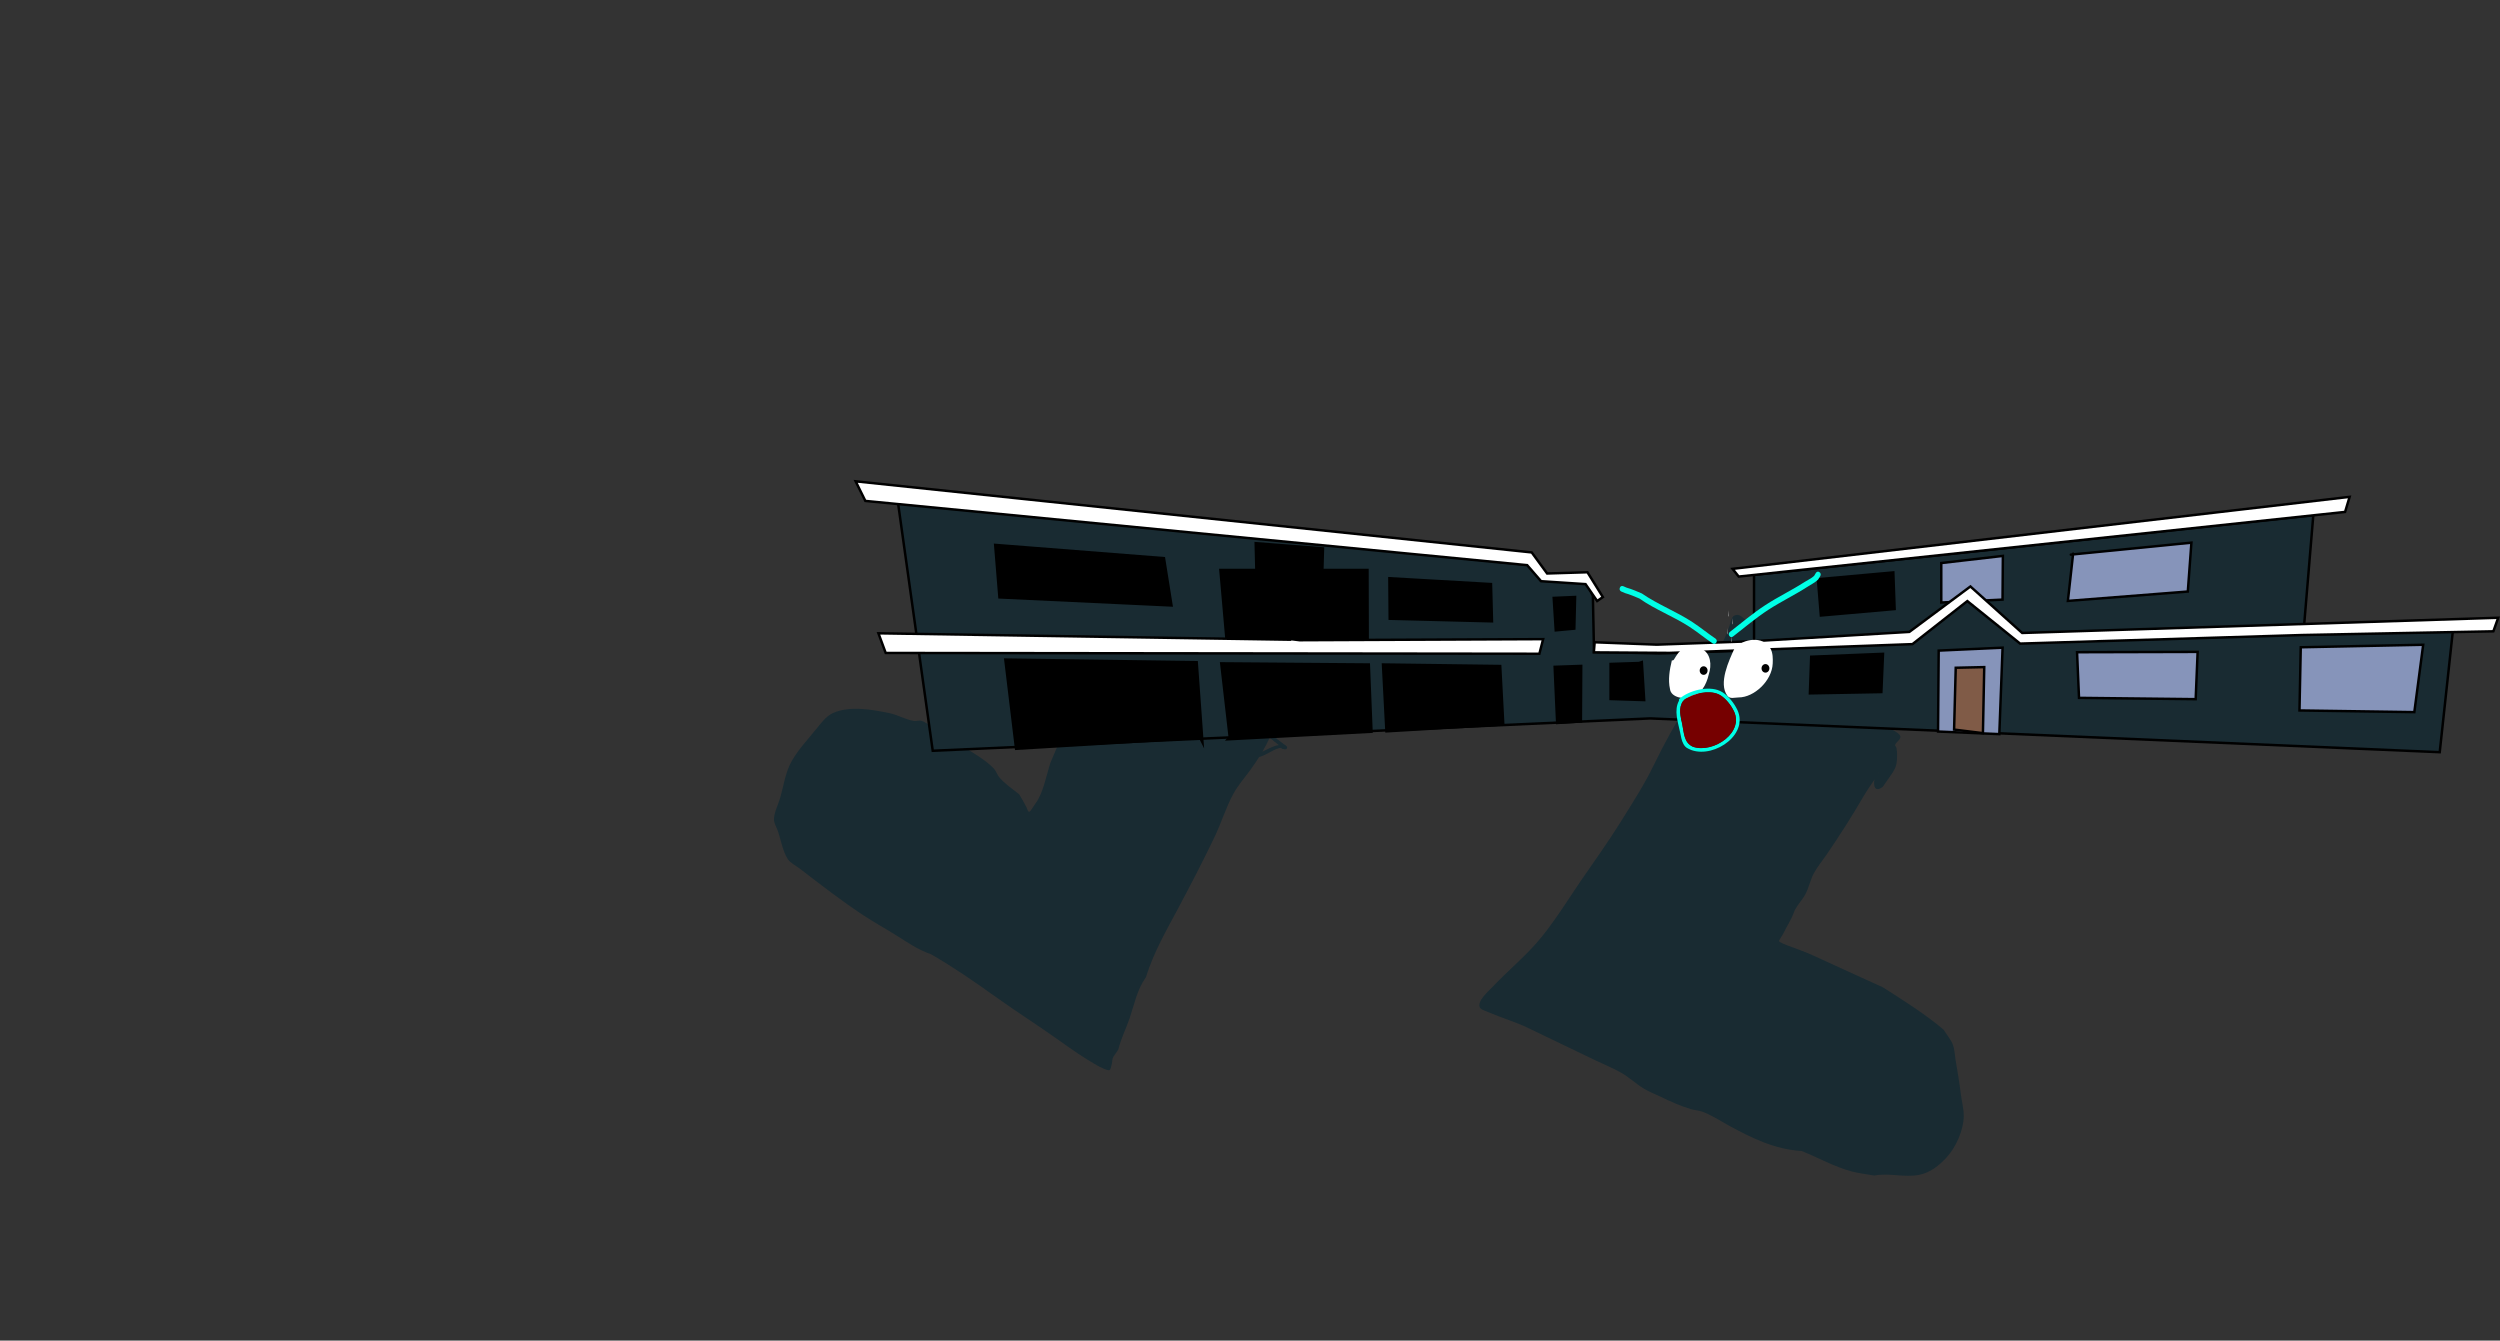 <svg version="1.1" xmlns="http://www.w3.org/2000/svg" xmlns:xlink="http://www.w3.org/1999/xlink" width="1005.242" height="539.039" viewBox="0,0,1005.242,539.039"><rect x="0" y="0" width="1005.242" height="539.039" fill="#333333" stroke="none"/><g transform="translate(159.73,89.52)"><g data-paper-data="{&quot;isPaintingLayer&quot;:true}" stroke-linejoin="miter" stroke-miterlimit="10" stroke-dasharray="" stroke-dashoffset="0" style="mix-blend-mode: normal"><path d="M593.997,223.924c-1.518,2.278 -3.112,4.524 -4.426,6.789c-4.605,7.94 -9.518,15.621 -14.76,23.298c-1.702,2.492 -3.776,4.979 -5.189,7.593c-1.439,2.663 -1.954,5.669 -3.359,8.343c-1.39,2.646 -3.831,4.911 -4.81,7.695c-1.042,2.927 -2.771,5.322 -4.071,8.127c-0.203,0.439 -1.827,2.818 -1.771,3.109c0.093,0.484 2.732,1.513 3.216,1.694c3.654,1.37 7.425,2.658 10.922,4.292c9.181,4.293 18.46,8.378 27.652,12.626c8.537,5.46 16.79,10.613 24.384,17.009c1.12,1.848 2.782,3.779 3.603,5.724c0.816,1.935 0.859,4.315 1.197,6.341c0.762,4.567 1.569,9.135 2.117,13.724c0.343,2.876 1.186,5.928 1.188,8.811c0.003,5.507 -2.943,12.496 -6.956,16.831c-2.818,3.036 -6.313,6.019 -10.961,6.948c-5.923,1.184 -12.168,-0.875 -18.041,0.285c-2.969,-0.513 -6.135,-0.879 -9.028,-1.638c-7.028,-1.844 -13.538,-5.587 -20.19,-8.222c-10.819,-0.688 -19.845,-5.125 -28.832,-9.99c-3.609,-1.954 -7.375,-4.532 -11.355,-5.911c-1.353,-0.469 -2.936,-0.522 -4.32,-0.928c-4.236,-1.246 -8.361,-3.152 -12.242,-5.016c-2.154,-1.035 -4.554,-1.952 -6.572,-3.163c-3.224,-1.934 -5.902,-4.544 -9.178,-6.435c-3.239,-1.869 -6.946,-3.339 -10.359,-4.981c-9.11,-4.382 -18.22,-8.765 -27.33,-13.147c-4.829,-2.323 -9.952,-3.788 -14.844,-5.888c-0.919,-0.394 -3.837,-1.32 -4.283,-2.095c-1.474,-2.56 3.218,-6.557 4.846,-8.275c6.57,-6.938 14.025,-12.948 19.953,-20.306c5.85,-7.26 10.7,-15.165 15.891,-22.767c5.209,-7.628 10.696,-15.171 15.547,-22.964c4.837,-7.77 9.846,-15.466 13.758,-23.602c3.922,-8.158 8.467,-16.202 13.16,-24.07c4.685,-7.855 9.16,-15.8 13.683,-23.709c1.582,-2.766 2.495,-5.217 3.51,-8.13c0.334,-0.959 0.717,-3.326 1.84,-3.886c2.157,-1.075 3.18,0.762 4.571,1.6c3.197,1.927 6.806,3.547 10.117,5.356c8.871,4.845 16.986,10.562 24.211,17.018c2.712,2.424 5.832,4.767 8.249,7.399c1.52,1.656 2.48,3.672 3.993,5.331c2.342,2.568 5.36,4.967 8.202,7.138c1.744,1.059 7.251,2.847 7.489,4.808c0.154,1.269 -2.056,2.307 -2.127,3.421c-0.023,0.367 0.444,0.649 0.528,1.01c0.398,1.714 0.342,4.736 0.016,6.465c-0.471,2.499 -2.486,4.854 -3.938,7.01c-0.082,0.122 -1.442,2.158 -1.538,2.235c-3.25,2.582 -3.917,-0.61 -3.365,-2.906zM595.44,221.691c0.219,-0.216 0.393,-0.44 0.425,-0.697c-0.14,0.233 -0.282,0.465 -0.425,0.697z" fill="#192b32" fill-rule="nonzero" stroke="none" stroke-width="0.5" stroke-linecap="butt"/><path d="M346.559,214.889c-1.039,1.643 -2.132,3.244 -3.247,4.798c-2.261,3.155 -5.06,6.292 -6.944,9.682c-3.078,5.54 -4.993,11.963 -7.744,17.702c-4.563,9.516 -9.337,18.724 -14.3,28.049c-4.86,9.13 -10.252,18.373 -13.274,28.284c-3.567,5.045 -4.57,10.505 -6.477,16.271c-1.409,4.259 -3.556,8.313 -4.595,12.68c-0.558,1.259 -1.848,2.409 -2.278,3.639c-0.324,0.927 -0.177,1.981 -0.528,2.898c-0.247,0.646 -0.217,1.607 -0.846,1.895c-0.697,0.319 -4.101,-1.443 -4.8,-1.835c-5.07,-2.841 -10.27,-6.466 -15,-9.851c-8.521,-6.098 -17.352,-11.66 -25.888,-17.777c-8.495,-6.088 -16.981,-11.94 -26.03,-17.151c-5.507,-1.907 -9.545,-4.839 -14.452,-7.897c-4.242,-2.643 -8.656,-5.067 -12.82,-7.821c-8.761,-5.798 -17.116,-12.257 -25.431,-18.67c-1.381,-1.065 -3.768,-2.292 -4.768,-3.716c-2.078,-2.957 -2.901,-8.078 -4.115,-11.498c-0.44,-1.24 -1.51,-3.166 -1.549,-4.469c-0.079,-2.638 1.79,-6.329 2.526,-8.877c1.209,-4.187 1.941,-9.14 3.787,-13.08c2.482,-5.298 7.14,-10.096 10.775,-14.622c1.849,-2.301 3.961,-5.16 6.741,-6.386c6.71,-2.957 15.843,-1.329 22.687,0.11c3.286,0.691 6.515,2.611 9.749,3.129c1.154,0.185 1.859,-0.352 3.05,-0.054c1.315,0.328 2.92,1.608 4.11,2.275c4.006,2.247 7.746,4.517 11.488,7.196c4.221,3.023 9.861,5.873 13.421,9.634c1.022,1.08 1.443,2.707 2.431,3.811c2.138,2.389 5.291,4.641 7.828,6.617c1.114,1.74 2.07,3.559 3.02,5.393c0.301,0.582 0.453,1.742 1.098,1.63c0.46,-0.08 2.027,-2.769 2.333,-3.169c3.298,-4.307 4.443,-11.481 6.152,-16.617c4.223,-9.663 7.967,-19.313 12.031,-29.029c2.867,-6.853 5.061,-14.016 7.519,-21.026c0.666,-1.899 0.569,-3.769 0.948,-5.724c0.134,-0.693 -0.082,-1.688 0.523,-2.052c0.605,-0.364 1.372,0.333 2.058,0.5c3.211,1.293 5.977,4.02 8.724,6.119c5.562,4.249 11.132,8.489 16.699,12.732c4.795,3.655 9.77,6.822 14.811,10.104c3.603,2.346 7.37,5.274 11.37,6.842c4.987,2.181 8.9,5.639 12.88,9.081c1.31,-3.289 2.065,-6.524 4.141,-9.421c0,0 0.437,-0.61 1.046,-0.173c0.61,0.437 0.173,1.046 0.173,1.046c-2.049,2.859 -2.744,6.11 -4.074,9.37c-0.029,0.07 -0.057,0.14 -0.087,0.21c1.597,1.366 3.223,2.709 4.949,3.946l1.129,0.809c0.337,0.241 0.414,0.71 0.173,1.046c-0.174,0.243 -0.468,0.351 -0.744,0.301l-1.368,-0.218l0.053,-0.332c-0.388,-0.017 -0.772,-0.001 -1.145,0.1c-2.59,0.701 -5.111,2.824 -7.853,3.529zM354.501,210.096c-1.267,-0.958 -2.486,-1.97 -3.687,-2.998c-0.869,1.922 -1.864,3.804 -2.941,5.637c2.04,-0.977 4.701,-2.512 6.628,-2.639z" fill="#192b32" fill-rule="nonzero" stroke="none" stroke-width="0.5" stroke-linecap="butt"/><path d="M-159.73,449.52v-539.039h959.459v539.039z" fill="none" fill-rule="nonzero" stroke="#f00000" stroke-width="0" stroke-linecap="butt"/><g><g stroke-width="1"><path d="M215.32,212.36l-14.058,-100.379l253.389,25.638l5.098,6.257l18.692,1.221l2.317,4.922l0.463,22.586l26.185,0.61l38.157,-1.221v-30.369l224.887,-24.036l-4.017,48.072l60.093,-1.221l-5.252,48.492l-317.421,-13.582z" fill="#192b32" fill-rule="nonzero" stroke="#000000" stroke-linecap="round"/><path d="M248.842,211.559l-4.325,-35.863l76.932,1.068l2.317,32.201l-0.927,-1.831z" fill="#000000" fill-rule="nonzero" stroke="#000000" stroke-linecap="round"/><path d="M334.734,206.828l-3.399,-29.606l59.321,0.458l1.081,27.012l-57.776,3.052z" fill="#000000" fill-rule="nonzero" stroke="#000000" stroke-linecap="round"/><path d="M397.762,204.539l-1.39,-26.859l47.117,0.61l1.236,23.502z" fill="#000000" fill-rule="nonzero" stroke="#000000" stroke-linecap="round"/><path d="M398.946,142.995l40.846,2.343l0.395,14.969l-41.109,-1.041z" fill="#000000" fill-rule="nonzero" stroke="#000000" stroke-linecap="round"/><path d="M311.325,153.928l-69.175,-3.254l-1.713,-21.087l67.857,5.337z" fill="#000000" fill-rule="nonzero" stroke="#000000" stroke-linecap="round"/><path d="M571.256,143.385l30.305,-2.733l0.527,14.709l-29.646,2.603z" fill="#000000" fill-rule="nonzero" stroke="#000000" stroke-linecap="round"/><path d="M620.848,136.873l24.771,-2.864l-0.132,17.572l-24.639,1.171z" fill="#8694ba" fill-rule="nonzero" stroke="#000000" stroke-linecap="round"/><path d="M672.943,133.493l48.488,-4.816l-1.449,19.655l-48.225,3.775l2.108,-19.004" fill="#8694ba" fill-rule="nonzero" stroke="#000000" stroke-linecap="round"/><path d="M675.446,172.737l48.488,-0.13l-0.791,19.004l-46.907,-0.521z" fill="#8694ba" fill-rule="nonzero" stroke="#000000" stroke-linecap="round"/><path d="M619.547,204.627l0.264,-32.541l25.693,-1.171l-1.318,34.754z" fill="#8694ba" fill-rule="nonzero" stroke="#000000" stroke-linecap="round"/><path d="M626.003,203.846l0.659,-24.861l11.463,-0.26l-0.527,26.553z" fill="#805b47" fill-rule="nonzero" stroke="#000000" stroke-linecap="round"/><path d="M596.752,188.747l-28.724,0.521l0.527,-14.709l28.856,-1.171z" fill="#000000" fill-rule="nonzero" stroke="#000000" stroke-linecap="round"/><path d="M500.439,176.707l0.946,15.267l-13.499,-0.436v-14.083l11.417,-0.374z" fill="#000000" fill-rule="nonzero" stroke="#000000" stroke-linecap="round"/><path d="M466.408,201.181l-1.009,-22.558l10.66,-0.374l-0.126,22.308z" fill="#000000" fill-rule="nonzero" stroke="#000000" stroke-linecap="round"/><path d="M465.84,163.933l-0.82,-13.024l8.579,-0.374l-0.315,12.712z" fill="#000000" fill-rule="nonzero" stroke="#000000" stroke-linecap="round"/><path d="M765.396,170.743l49.232,-1.006l-3.565,27.085l-46.176,-0.671z" fill="#8694ba" fill-rule="nonzero" stroke="#000000" stroke-linecap="round"/><path d="M783.222,116.322l-243.825,25.995l-2.462,-3.103l248.111,-28.95z" fill="#ffffff" fill-rule="nonzero" stroke="#000000" stroke-linecap="round"/><path d="M459.934,144.182l-5.602,-6.457l-266.106,-25.827l-3.905,-7.882l271.849,28.594l6.196,8.469l16.213,-0.503l6.196,9.979l-2.292,1.593l-4.669,-6.792z" fill="#ffffff" fill-rule="nonzero" stroke="#000000" stroke-linecap="round"/><path d="M333.46,167.745l-2.462,-28.091h59.121l0.085,29.265z" fill="#000000" fill-rule="nonzero" stroke="#000000" stroke-linecap="round"/><path d="M345.449,139.382l-0.255,-10.482l27.035,2.096l-0.255,8.826z" fill="#000000" fill-rule="nonzero" stroke="#000000" stroke-linecap="round"/><path d="M652.549,169.268l-21.225,-17.095l-22.064,17.309l-97.637,3.526l-30.473,-0.214l0.324,-4.06l24.984,0.962l38.611,-1.389l62.946,-3.74l24.551,-18.27l20.82,18.698l191.407,-6.117l-1.947,5.449l-76.882,1.496z" fill="#ffffff" fill-rule="nonzero" stroke="#000000" stroke-linecap="round"/><path d="M357.665,167.265l5.164,0.641l97.934,-0.427l-1.514,5.876l-262.843,-0.321l-2.92,-7.906l164.693,2.564z" fill="#ffffff" fill-rule="nonzero" stroke="#000000" stroke-linecap="round"/><path d="M548.925,143.069l1.934,2.434z" data-paper-data="{&quot;index&quot;:null}" fill="#535453" fill-rule="evenodd" stroke="none" stroke-linecap="butt"/><path d="M534.907,163.061l0.119,2.555l-0.356,-0.511z" data-paper-data="{&quot;index&quot;:null}" fill="#848484" fill-rule="evenodd" stroke="none" stroke-linecap="butt"/><path d="M534.443,145.7l-0.881,-0.45z" data-paper-data="{&quot;index&quot;:null}" fill="#00fffe" fill-rule="evenodd" stroke="none" stroke-linecap="butt" opacity="0.004"/><path d="M538.739,155.16l-1.432,-1.802z" data-paper-data="{&quot;index&quot;:null}" fill="#535453" fill-rule="evenodd" stroke="none" stroke-linecap="butt"/><path d="M551.551,137.865l-1.962,-2.499z" data-paper-data="{&quot;index&quot;:null}" fill="#535453" fill-rule="evenodd" stroke="none" stroke-linecap="butt"/><path d="M535.37,155.892l0.12,2.624l-0.361,-0.525z" data-paper-data="{&quot;index&quot;:null}" fill="#848484" fill-rule="evenodd" stroke="none" stroke-linecap="butt"/><path d="M534.899,138.067l-0.894,-0.463z" data-paper-data="{&quot;index&quot;:null}" fill="#00fffe" fill-rule="evenodd" stroke="none" stroke-linecap="butt" opacity="0.004"/><path d="M537.804,145.93l1.453,1.85z" data-paper-data="{&quot;index&quot;:null}" fill="#535453" fill-rule="evenodd" stroke="none" stroke-linecap="butt"/></g><path d="M552.456,148.627l-1.934,-2.434z" data-paper-data="{&quot;index&quot;:null}" fill="#535453" fill-rule="evenodd" stroke="none" stroke-width="1" stroke-linecap="butt"/><path d="M536.504,166.185l0.119,2.555l-0.356,-0.511z" data-paper-data="{&quot;index&quot;:null}" fill="#848484" fill-rule="evenodd" stroke="none" stroke-width="1" stroke-linecap="butt"/><path d="M536.04,148.824l-0.881,-0.45z" data-paper-data="{&quot;index&quot;:null}" fill="#00fffe" fill-rule="evenodd" stroke="none" stroke-width="1" stroke-linecap="butt" opacity="0.004"/><path d="M538.904,156.482l1.432,1.802z" data-paper-data="{&quot;index&quot;:null}" fill="#535453" fill-rule="evenodd" stroke="none" stroke-width="1" stroke-linecap="butt"/><path d="M551.186,138.49l1.962,2.499z" data-paper-data="{&quot;index&quot;:null}" fill="#535453" fill-rule="evenodd" stroke="none" stroke-width="1" stroke-linecap="butt"/><path d="M536.967,159.017l0.12,2.624l-0.361,-0.525z" data-paper-data="{&quot;index&quot;:null}" fill="#848484" fill-rule="evenodd" stroke="none" stroke-width="1" stroke-linecap="butt"/><path d="M535.602,140.728l0.894,0.463z" data-paper-data="{&quot;index&quot;:null}" fill="#00fffe" fill-rule="evenodd" stroke="none" stroke-width="1" stroke-linecap="butt" opacity="0.004"/><path d="M539.401,149.054l1.453,1.85z" data-paper-data="{&quot;index&quot;:null}" fill="#535453" fill-rule="evenodd" stroke="none" stroke-width="1" stroke-linecap="butt"/><path d="M537.807,171.035c3.367,-3.672 11.403,-5.158 14.399,0.29c0.946,1.72 0.961,4.052 0.863,5.981c-0.298,6.953 -7.492,13.619 -13.699,13.61c-1.522,-0.002 -3.525,0.762 -4.545,-0.699c-3.662,-4.977 0.633,-14.116 2.945,-19.146c0.024,-0.022 0.037,-0.036 0.037,-0.036z" data-paper-data="{&quot;noHover&quot;:false,&quot;origItem&quot;:[&quot;Path&quot;,{&quot;applyMatrix&quot;:true,&quot;segments&quot;:[[[255.50867,205.08052],[0.02285,-0.01907],[-2.19191,4.3791]],[[252.7195,221.6694],[-3.47247,-4.33278],[0.96706,1.27115]],[[257.01356,222.26875],[-1.44311,-0.00198],[5.88486,0.00809]],[[269.93576,210.47726],[-0.28211,6.05302],[0.09266,-1.67928]],[[269.12833,205.29247],[0.89673,1.49702],[-2.84068,-4.74227]],[[255.54389,205.04908],[3.192,-3.19649],[0,0]]],&quot;closed&quot;:true}],&quot;index&quot;:null}" fill="#ffffff" fill-rule="nonzero" stroke="none" stroke-width="0.5" stroke-linecap="butt"/><path d="M513.373,175.653c0.851,-1.396 2.042,-3.461 3.502,-4.156c1.1,-0.523 2.637,-0.22 3.797,-0.22c1.015,0 2.871,-0.376 3.832,0.097c3.724,1.832 4.112,6.549 2.842,10.338c-0.956,4.167 -3.156,8.049 -7.146,9.238c-2.557,0.762 -8.002,0.101 -8.423,-3.378c-0.848,-3.706 -0.173,-7.792 0.741,-11.546c0.52,0.175 0.856,-0.373 0.856,-0.373z" data-paper-data="{&quot;noHover&quot;:false,&quot;origItem&quot;:[&quot;Path&quot;,{&quot;applyMatrix&quot;:true,&quot;segments&quot;:[[[231.57875,209.38061],[0.49346,0.15224],[-0.86692,3.26764]],[[230.87457,219.37457],[-0.8037,-3.22609],[0.39916,3.02799]],[[238.81763,222.29479],[-2.42398,0.66336],[3.78305,-1.03529]],[[245.5463,214.29958],[-0.90606,3.62749],[1.20483,-3.29832]],[[242.87835,205.34716],[3.53097,1.59522],[-0.91094,-0.41154]],[[239.26356,205.26875],[0.96243,0],[-1.09948,0]],[[235.68446,205.45791],[1.04272,-0.45552],[-1.38513,0.6051]],[[232.3876,209.05977],[0.80727,-1.21517],[0,0]]],&quot;closed&quot;:true}],&quot;index&quot;:null}" fill="#ffffff" fill-rule="nonzero" stroke="none" stroke-width="0.5" stroke-linecap="butt"/><path d="M523.714,180.111c0,-0.952 0.708,-1.723 1.582,-1.723c0.874,0 1.582,0.771 1.582,1.723c0,0.952 -0.708,1.723 -1.582,1.723c-0.874,0 -1.582,-0.771 -1.582,-1.723z" data-paper-data="{&quot;index&quot;:null}" fill="#000000" fill-rule="nonzero" stroke="none" stroke-width="0.5" stroke-linecap="butt"/><path d="M548.58,179.223c0,-0.952 0.708,-1.723 1.582,-1.723c0.874,0 1.582,0.771 1.582,1.723c0,0.952 -0.708,1.723 -1.582,1.723c-0.874,0 -1.582,-0.771 -1.582,-1.723z" data-paper-data="{&quot;index&quot;:null}" fill="#000000" fill-rule="nonzero" stroke="none" stroke-width="0.5" stroke-linecap="butt"/><path d="M491.604,146.838c0.387,-1.069 1.368,-0.647 1.368,-0.647l1.357,0.585c2.127,0.604 4.077,1.451 6.119,2.332c6.529,4.511 13.787,7.209 20.382,11.536c3.132,2.055 6.09,4.502 9.223,6.601c0,0 0.898,0.602 0.345,1.58c-0.553,0.978 -1.451,0.376 -1.451,0.376c-3.134,-2.101 -6.099,-4.559 -9.235,-6.609c-6.553,-4.285 -13.767,-6.908 -20.224,-11.438c-1.943,-0.828 -3.792,-1.621 -5.814,-2.195l-1.476,-0.632c0,0 -0.981,-0.421 -0.594,-1.49z" data-paper-data="{&quot;index&quot;:null}" fill="#00ffe6" fill-rule="nonzero" stroke="none" stroke-width="0.5" stroke-linecap="butt"/><path d="M571.878,140.56c0.878,0.637 0.293,1.593 0.293,1.593l-0.879,1.417c-1.336,1.251 -2.824,1.938 -4.329,2.91c-5.111,3.294 -10.585,5.909 -15.69,9.228c-4.934,3.208 -9.504,7.09 -14.172,10.722c0,0 -0.858,0.668 -1.471,-0.267c-0.613,-0.935 0.245,-1.602 0.245,-1.602c4.712,-3.665 9.326,-7.577 14.305,-10.817c5.11,-3.325 10.593,-5.938 15.708,-9.24c1.283,-0.826 2.692,-1.404 3.825,-2.457l0.703,-1.168c0,0 0.585,-0.956 1.463,-0.319z" data-paper-data="{&quot;index&quot;:null}" fill="#00ffe6" fill-rule="nonzero" stroke="none" stroke-width="0.5" stroke-linecap="butt"/><path d="M515.391,192.221c-0.184,-0.459 0.232,-0.816 0.232,-0.816c3.82,-3.268 11.348,-5.286 16.225,-3.121c2.611,1.159 5.199,4.238 6.505,6.683c6.054,10.294 -8.44,20.46 -17.896,17.144c-1.468,-0.654 -2.362,-0.87 -3.235,-2.386c-0.82,-1.423 -1.07,-3.259 -1.399,-4.837c-0.863,-4.128 -2.547,-8.772 -0.431,-12.668zM517.669,191.734c-0.082,0.223 -0.258,0.364 -0.258,0.364l-0.316,0.214c-2.042,2.906 -1.041,6.145 -0.383,9.324c0.739,3.57 0.661,7.457 4.299,9.081c8.189,2.87 21.357,-6.005 16.033,-15.018c-1.134,-2.163 -3.496,-5.023 -5.804,-6.044c-3.936,-1.742 -9.945,-0.357 -13.571,2.079z" fill="#00ffe6" fill-rule="nonzero" stroke="none" stroke-width="0.5" stroke-linecap="butt"/><path d="M531.258,189.609c2.308,1.021 4.697,3.908 5.831,6.07c5.324,9.013 -7.914,17.952 -16.103,15.082c-3.638,-1.624 -3.585,-5.547 -4.323,-9.117c-0.658,-3.179 -1.649,-6.457 0.393,-9.362l0.317,-0.215c0,0 0.177,-0.142 0.259,-0.365c3.626,-2.436 9.691,-3.834 13.627,-2.092z" data-paper-data="{&quot;noHover&quot;:false,&quot;origItem&quot;:[&quot;Path&quot;,{&quot;applyMatrix&quot;:true,&quot;segments&quot;:[[[245.3847,224.46413],[3.62569,-2.43576],[-0.08198,0.22324]],[245.12715,224.82784],[[244.81099,225.04194],[0,0],[-2.04209,2.90557]],[[244.42795,234.36601],[-0.65766,-3.17916],[0.73853,3.57011]],[[248.72666,243.44713],[-3.63767,-1.62363],[8.18942,2.87032]],[[264.7594,228.42898],[5.32437,9.01339],[-1.13358,-2.16262]],[[258.9557,222.38503],[2.30762,1.02145],[-3.93563,-1.74207]]],&quot;closed&quot;:true}]}" fill="#760000" fill-rule="nonzero" stroke="none" stroke-width="0.5" stroke-linecap="butt"/></g></g></g></svg><!--rotationCenter:479.72973:269.51952-->